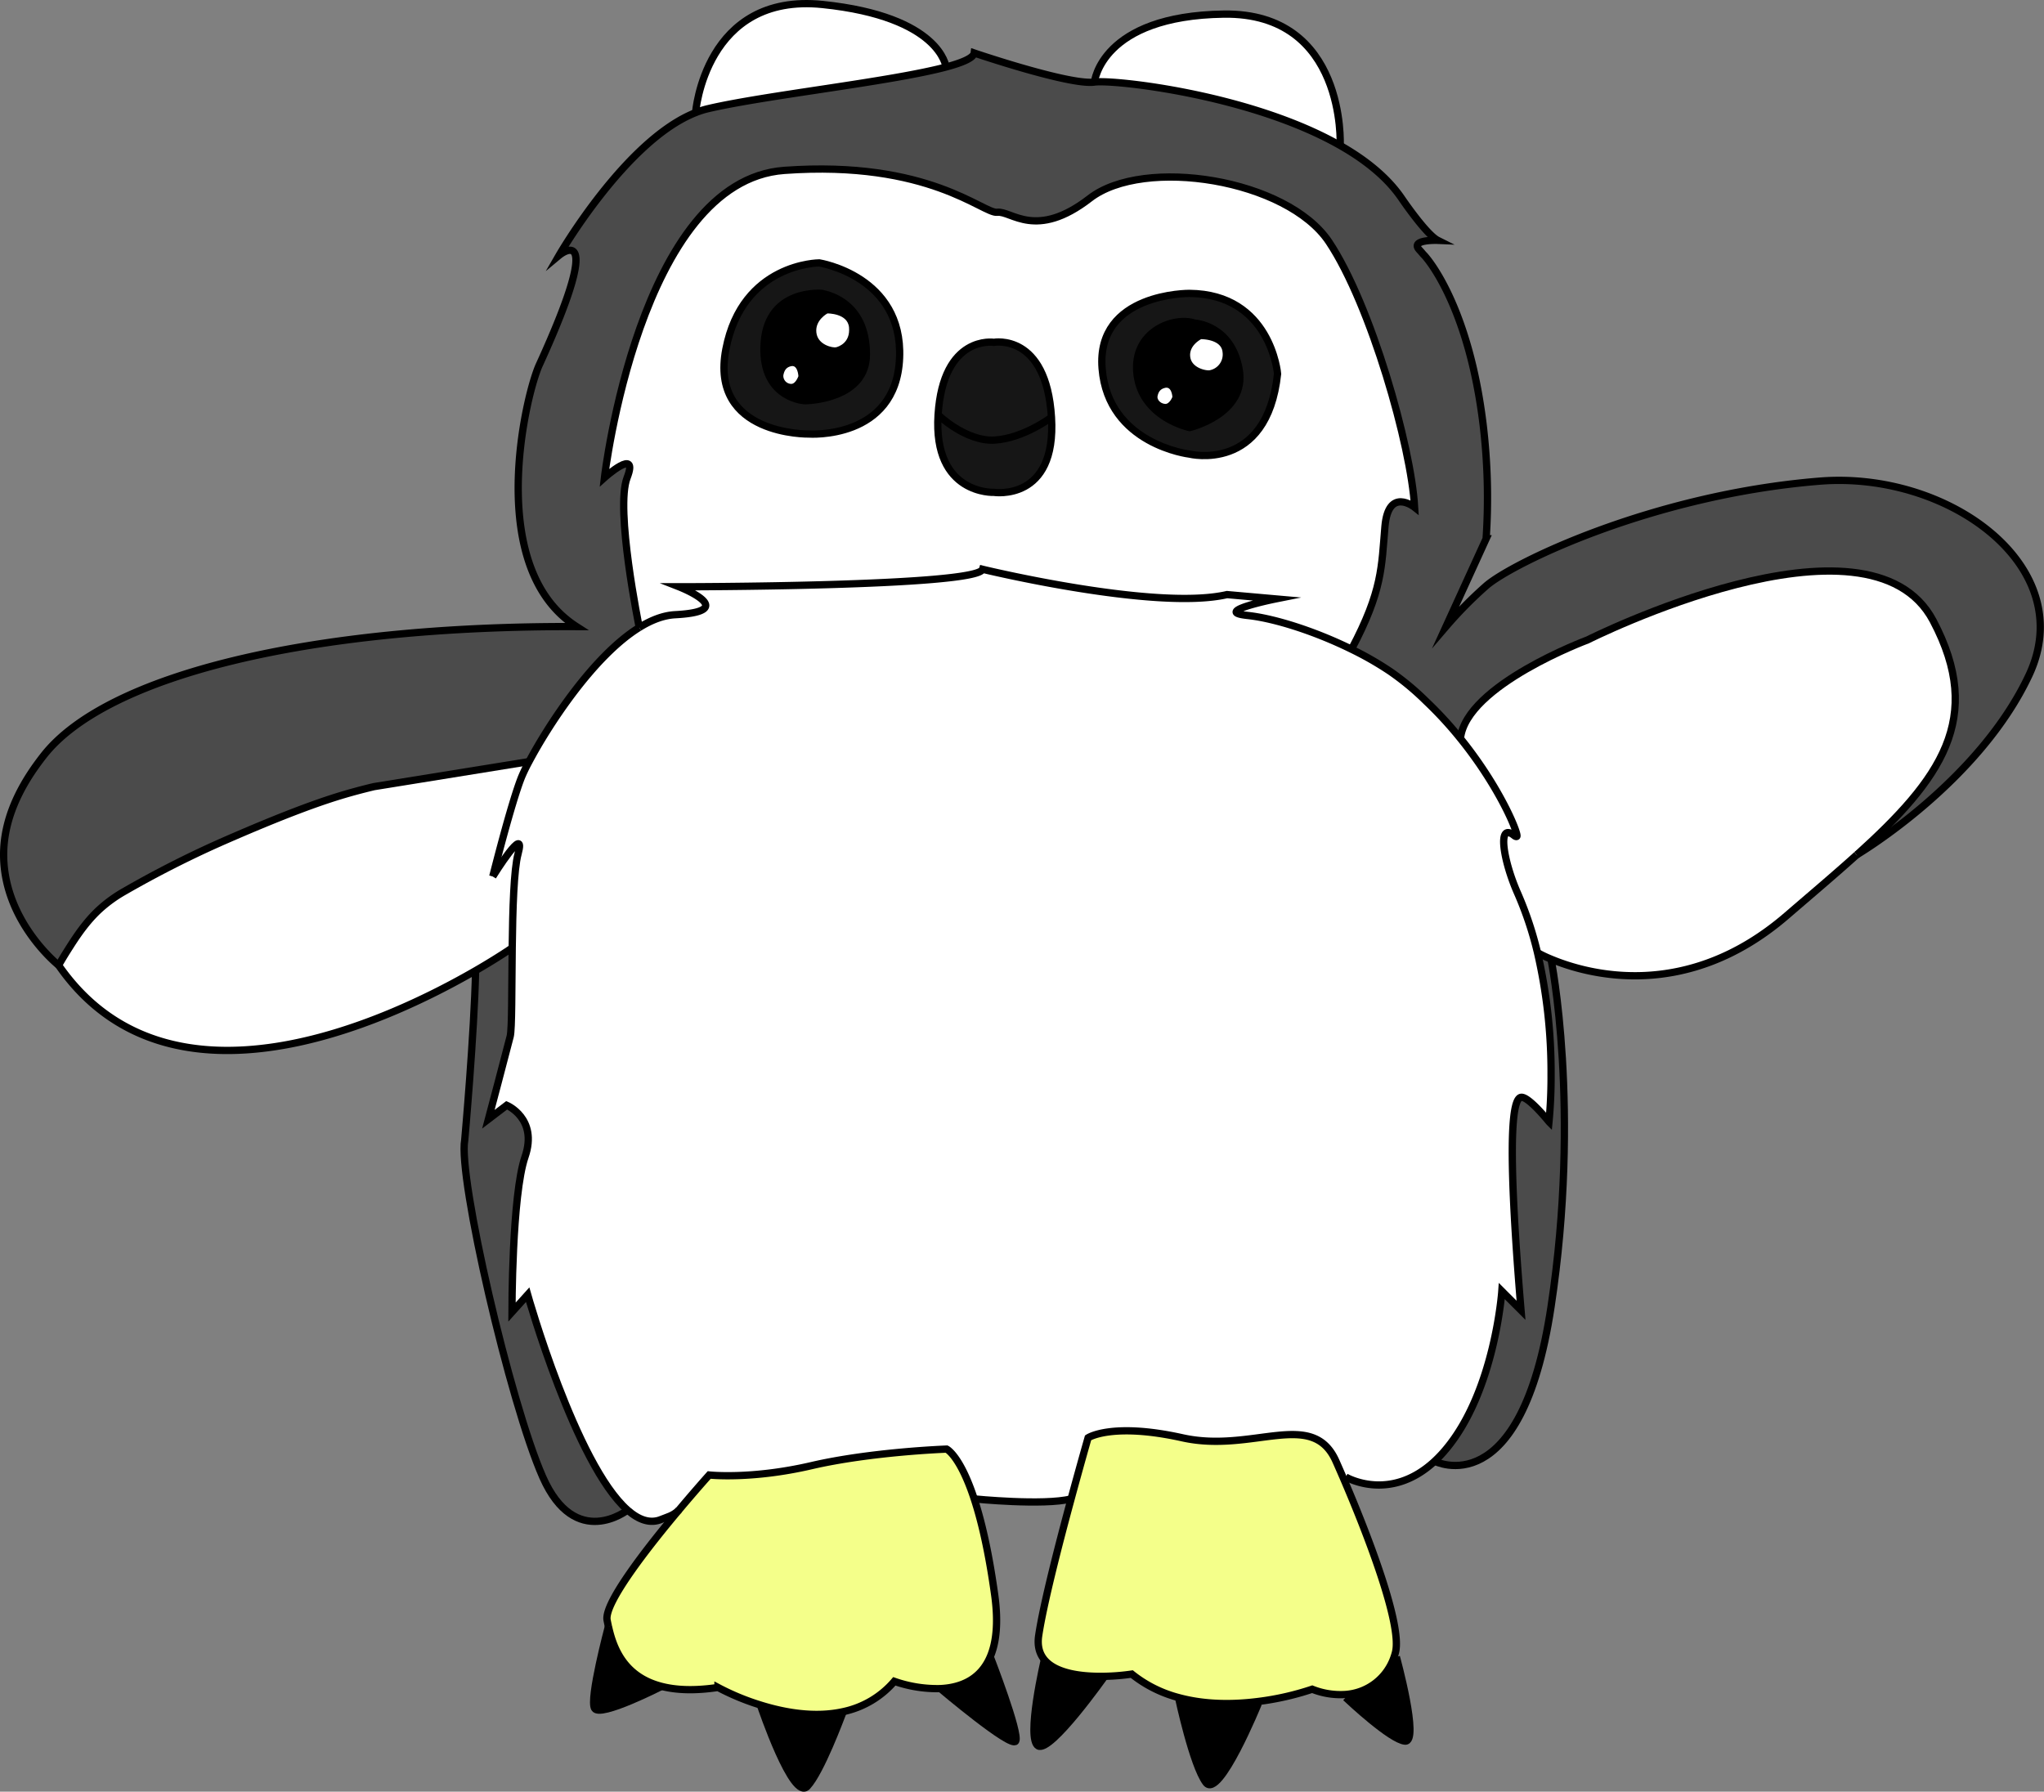 <svg xmlns="http://www.w3.org/2000/svg" viewBox="0 0 842.91 738.94"><rect x="0" y="0" width="842.91" height="738.94" fill="#808080" stroke="none"/><defs><style>.cls-1{fill:#fff;}.cls-2{fill:#4b4b4b;}.cls-3{fill:#f4ff8a;}.cls-4{fill:#161616;}.cls-5,.cls-6{fill:none;stroke:#000;stroke-miterlimit:10;}.cls-5{stroke-width:3px;}</style></defs><title>Asset 1Minervinha</title><g id="Layer_2" data-name="Layer 2"><g id="Layer_2-2" data-name="Layer 2"><path class="cls-1" d="M504.66,145.19a7.14,7.14,0,0,1-5.71,8c-1.42.31-8-.85-8.62-6s4.88-7.8,4.88-7.8S504.12,139.22,504.66,145.19Z"/><path class="cls-1" d="M480.42,159.45c3.38-.67,3.56,4.32,3.56,4.32s-1.24,3.48-3.56,3.31-3.92-2.15-3.56-3.81S477.93,160,480.42,159.45Z"/><path class="cls-1" d="M326.15,150.54c3.42-.73,3.6,4.68,3.6,4.68s-1.26,3.78-3.6,3.6a3.8,3.8,0,0,1-3.6-4.14C322.91,152.88,323.63,151.08,326.15,150.54Z"/><path class="cls-1" d="M350.63,135.06c.54,6.48-4.32,8.32-5.76,8.66s-8.06-.92-8.71-6.5,4.93-8.46,4.93-8.46S350.09,128.58,350.63,135.06Z"/><path class="cls-1" d="M797.21,256c21.27,40.23,3.07,65.33-31.5,96.53l0,0c-8.73,7.88-18.5,16.14-28.94,25.13-41.57,35.79-82.48,24-97.06,17.88a52.6,52.6,0,0,1-5.6-2.66,144.23,144.23,0,0,0-8.22-24.58c-5.76-13-8.64-29.52-1.44-23.76.51.41.88.53,1.12.41,1-.49-6.64-19.88-23.27-40.44,2.35-22,52.39-40.61,52.39-40.61S770.57,205.62,797.21,256Z"/><path class="cls-1" d="M339.29,1.86c48.6,5,50.81,25.73,50.81,25.73C367,33.77,315.59,39.29,292,44.82a35.4,35.4,0,0,0-5.16,1.64h0S290.69-3.18,339.29,1.86Z"/><path class="cls-1" d="M504.7,5.82c50.56-.72,48,54.09,48,54.09-37.07-21.1-93.46-27.25-101.3-26.13C451.37,33.78,454.13,6.54,504.7,5.82Z"/><path class="cls-1" d="M583.37,209.22s-10.8-8.64-12.24,7.92-.94,26.36-13.79,50.62c-14.83-7.29-31.43-12.66-42.73-13.9-1.1-.12-4.68-.49-4.79-1.4-.24-2.13,16.31-5.44,16.31-5.44L506,245.22c-29.52,6.84-100.8-10.44-100.8-10.44C403,242,280,242,280,242s25.8,10.08-1.56,11.52c-4.87.26-9.87,2.2-14.83,5.28-.12-.6-10-48.92-5-61.8s-9.36,0-9.36,0,14.4-122.4,74.16-126.72,82.08,18,87.84,17.28,15.84,11.52,38.16-5.76,81.36-7.92,98.64,18S581.93,184,583.37,209.22Zm-56.52-55.11S524,121.28,490.49,121c0,0-38.52-.31-36,31s36,35.28,36,35.28S522.53,195.13,526.85,154.11Zm-117,49s25.92,3.88,23.76-31-23.76-30.92-23.76-30.92-20.88-3.24-23,29.88S409.85,203.1,409.85,203.1ZM371,147.66c1.44-33.84-33.12-39.24-33.12-39.24s-31.68,0-38.52,35.64S333.53,179,333.53,179,369.53,181.5,371,147.66Z"/><path class="cls-1" d="M203.22,361.48c.5-.8,14-22.42,10.43-9.34-1.74,6.43-2.22,22.85-2.41,38.76,0,0-5.63,3.93-15.07,9.39-35.82,20.72-126.42,63.53-172-2.19.76-1.35,1.92-3.34,3.41-5.71,3.23-5.12,7.2-11.41,12.91-16.85a56.5,56.5,0,0,1,10.8-7.92,427.51,427.51,0,0,1,39.6-20.16c33.66-14.79,47.74-19,57.6-21.6,2.41-.63,4.41-1.12,5.76-1.44l63.92-10.32a70.4,70.4,0,0,0-3.08,6.36C210.84,331.09,203.45,360.56,203.22,361.48Z"/><path class="cls-1" d="M602.26,304.55c16.63,20.56,24.24,39.95,23.27,40.44-.24.12-.61,0-1.12-.41-7.2-5.76-4.32,10.8,1.44,23.76a144.23,144.23,0,0,1,8.22,24.58,218.44,218.44,0,0,1,5.6,50.28,192.66,192.66,0,0,1-.86,19.46s-8.46-10.58-11.52-10.08c-5.92,1-3.55,45.27,0,87.84l-7.92-7.92s-2.88,41-23,65.16a53,53,0,0,1-4.71,5c-18.63,17.25-36.69,6.5-36.69,6.5l-1,.41c-1.05-2.46-2.05-4.76-3-6.85-9.72-22-34.2-3.24-63.36-9.72s-38.88,0-38.88,0-3.16,10.94-7,25.2c-11.34,2.87-39.94,0-39.94,0-5.89-17.94-11.36-20.52-11.36-20.52s-31,1.08-55.8,6.84-42.12,3.84-42.12,3.84S287,614.4,280,622.74c-2.49,2.45-5.08,2.94-7.2,3.84-4.62,2-9.35.29-14-3.8-21.43-18.84-41.2-88.84-41.2-88.84l-6.48,7.2s0-48.24,5.4-64.08S209,455.82,209,455.82l-7.56,5.76s7.56-28.44,9-34.2c.74-3,.62-19.44.83-36.48.19-15.91.67-32.33,2.41-38.76,3.53-13.08-9.93,8.54-10.43,9.34.23-.92,7.62-30.39,11.87-41a70.4,70.4,0,0,1,3.08-6.36c7.58-14.29,26.2-43.38,45.45-55.31h0c5-3.08,10-5,14.83-5.28C305.81,252.06,280,242,280,242s123,0,125.16-7.2c0,0,71.28,17.28,100.8,10.44l20.16,1.8s-16.55,3.31-16.31,5.44c.11.91,3.69,1.28,4.79,1.4,11.3,1.24,27.9,6.61,42.73,13.9a132.17,132.17,0,0,1,15.95,9.14,109.74,109.74,0,0,1,14.76,12.24A157.07,157.07,0,0,1,602.26,304.55Z"/><path class="cls-2" d="M750.41,198.42c53.28-4.32,107.28,35.28,86.4,79.92-20.55,43.94-69.58,73.3-71.1,74.21,34.57-31.2,52.77-56.3,31.5-96.53-26.64-50.4-142.56,7.92-142.56,7.92s-50,18.59-52.39,40.61a157.07,157.07,0,0,0-14.21-15.41,109.74,109.74,0,0,0-14.76-12.24,132.17,132.17,0,0,0-15.95-9.14c12.85-24.26,12.35-34.06,13.79-50.62s12.24-7.92,12.24-7.92c-1.44-25.2-18-83.52-35.28-109.44s-76.32-35.28-98.64-18-32.4,5-38.16,5.76-28.08-21.6-87.84-17.28S249.29,197,249.29,197s14.4-13,9.36,0,4.85,61.2,5,61.8h0c-19.25,11.93-37.87,41-45.45,55.31l-63.92,10.32c-1.35.32-3.35.81-5.76,1.44-9.86,2.57-23.94,6.81-57.6,21.6a427.51,427.51,0,0,0-39.6,20.16,56.5,56.5,0,0,0-10.8,7.92c-5.71,5.44-9.68,11.73-12.91,16.85-1.49,2.37-2.65,4.36-3.41,5.71,0,0-22-17.47-22.66-44.46C1.07,335.17,11.45,320,17.93,311.7c26-33.33,110.26-53.67,219.84-53.28a44.42,44.42,0,0,1-7.2-5.76c-28.51-28.18-13.39-90.74-8.16-102.19,28.32-62,8.16-45.17,8.16-45.17s27.37-47.47,56.28-58.84A35.4,35.4,0,0,1,292,44.82c23.58-5.53,75-11,98.09-17.23,7-1.87,11.41-3.8,11.67-5.81,0,0,39.52,13.44,49.6,12,7.84-1.12,64.23,5,101.3,26.13,10.57,6,19.56,13.24,25.42,21.87,0,0,10.08,14.88,14.88,17.28,0,0-11.52-.48-7.68,3.84,1,1.11,1.69,2,1.76,2,1,.81,18.67,20.42,24.64,70.43a253.5,253.5,0,0,1,1.2,46.8l-16.56,36.24a169.7,169.7,0,0,1,16.56-16.8C623.35,232.4,681.23,204,750.41,198.42Z"/><path class="cls-2" d="M639.67,395.58s12.46,61.32,0,143.4-48,63.66-48,63.66a53,53,0,0,0,4.71-5c20.16-24.12,23-65.16,23-65.16l7.92,7.92c-3.55-42.57-5.92-86.87,0-87.84,3.06-.5,11.52,10.08,11.52,10.08a192.66,192.66,0,0,0,.86-19.46,218.44,218.44,0,0,0-5.6-50.28A52.6,52.6,0,0,0,639.67,395.58Z"/><path d="M575.83,683.34s9.7,35.28,3.58,34.74c-5.83-.52-22.79-16.38-24.36-17.87l-.14-1.38a22.8,22.8,0,0,0,20-15.5Z"/><path class="cls-3" d="M554,609.55c10,23.27,24.43,60.59,21.5,72-.16.6-.33,1.2-.54,1.79a22.8,22.8,0,0,1-20,15.5,31.53,31.53,0,0,1-13.78-2.17,114.17,114.17,0,0,1-22.31,5.06c-9.77,1.24-21.55,1.45-32.8-1.62a51.85,51.85,0,0,1-19.29-9.68,89.6,89.6,0,0,1-11.19.92c-8.61.18-19.87-.87-24.85-6.84-2-2.42-3-5.64-2.36-9.92,1.91-12.85,8.26-37.53,13.38-56.4,3.86-14.26,7-25.2,7-25.2s9.72-6.48,38.88,0,53.64-12.24,63.36,9.72C551.9,604.79,552.9,607.09,554,609.55Z"/><path class="cls-4" d="M490.49,121c33.48.31,36.36,33.14,36.36,33.14-4.32,41-36.36,33.15-36.36,33.15s-33.48-4-36-35.28S490.49,121,490.49,121Zm.12,55.33s23.64-5.6,20.4-24-18.36-19.08-18.36-19.08c-8.34-2.88-25.92,3.24-23.76,21.16S490.61,176.3,490.61,176.3Z"/><path d="M518.82,701.72l.11.85s-16.2,39.81-21.6,32.61S486,700.1,486,700.1C497.27,703.17,509.05,703,518.82,701.72Z"/><path d="M511,152.34c3.24,18.36-20.4,24-20.4,24s-19.56-4-21.72-21.88,15.42-24,23.76-21.16C492.65,133.26,507.77,134,511,152.34Zm-12.06.83a7.14,7.14,0,0,0,5.71-8c-.54-6-9.45-5.81-9.45-5.81s-5.52,2.66-4.88,7.8S497.53,153.48,499,153.17Zm-15,10.6s-.18-5-3.56-4.32c-2.49.5-3.21,2.16-3.56,3.82s1.24,3.65,3.56,3.81S484,163.77,484,163.77Z"/><path d="M430.69,684.5c5,6,16.24,7,24.85,6.84,0,0-22.29,31.6-27.4,28.72S430.69,684.5,430.69,684.5Z"/><path class="cls-4" d="M433.61,172.1c2.16,34.88-23.76,31-23.76,31s-25.2,1.08-23-32c0,0,11.52,11.16,23.4,10.44S433.61,172.1,433.61,172.1Z"/><path class="cls-4" d="M433.61,172.1s-11.52,8.68-23.4,9.4-23.4-10.44-23.4-10.44c2.16-33.12,23-29.88,23-29.88S431.45,137.22,433.61,172.1Z"/><path d="M408.37,683.34s12.28,31.67,10.48,34.74-31-21.64-31-21.64C395.84,696.05,404.23,693,408.37,683.34Z"/><path class="cls-3" d="M313.57,703.18a100.3,100.3,0,0,1-17.48-7.24c-9.74,1.46-17.33,1.09-23.28-.44-15.86-4.06-20.05-16.41-21.9-24.71h0c-.21-.91-.38-1.77-.54-2.56-1.4-7,16.73-30.11,29.64-45.48,7-8.34,12.48-14.4,12.48-14.4s17.28,1.92,42.12-3.84,55.8-6.84,55.8-6.84,5.47,2.58,11.36,20.52c2.92,8.89,5.94,21.54,8.44,39.52,1.61,11.55.66,19.81-1.84,25.64-4.14,9.69-12.53,12.71-20.53,13.1a53.6,53.6,0,0,1-19-3,38.13,38.13,0,0,1-21.09,12.5C335.91,708.55,323.35,706.24,313.57,703.18Z"/><path class="cls-4" d="M337.85,108.42s34.56,5.4,33.12,39.24S333.53,179,333.53,179s-41,.72-34.2-34.92S337.85,108.42,337.85,108.42Zm19.44,37.8c0-18-11.16-23.76-18.36-25.2,0,0-22-2.07-23.76,20s14.76,24.26,16.92,24.26S357.29,164.22,357.29,146.22Z"/><path d="M338.93,121c7.2,1.44,18.36,7.2,18.36,25.2s-23,19.08-25.2,19.08-18.72-2.16-16.92-24.26S338.93,121,338.93,121Zm5.94,22.7c1.44-.34,6.3-2.18,5.76-8.66s-9.54-6.3-9.54-6.3-5.58,2.88-4.93,8.46S343.43,144.06,344.87,143.72Zm-15.12,11.5s-.18-5.41-3.6-4.68c-2.52.54-3.24,2.34-3.6,4.14a3.8,3.8,0,0,0,3.6,4.14C328.49,159,329.75,155.22,329.75,155.22Z"/><path d="M347.72,705.92c-1,2.59-9.25,24.89-14.83,30.84-5.83,6.24-18.94-32.45-19.32-33.58C323.35,706.24,335.91,708.55,347.72,705.92Z"/><path d="M272.81,695.5h0s-25.32,13-27.6,9.07,5.52-33.11,5.7-33.79C252.76,679.09,257,691.44,272.81,695.5Z"/><path class="cls-2" d="M258.81,622.78s-21.52,16.93-35-13.64-35-123.68-32.16-139c0,0,3.91-43.62,4.48-69.81,9.44-5.46,15.07-9.39,15.07-9.39-.21,17-.09,33.5-.83,36.48-1.44,5.76-9,34.2-9,34.2l7.56-5.76s13,5.4,7.56,21.24-5.4,64.08-5.4,64.08l6.48-7.2S237.38,603.94,258.81,622.78Z"/><path class="cls-5" d="M250.91,670.79c1.85,8.3,6,20.65,21.9,24.71,5.95,1.53,13.54,1.9,23.28.44a100.3,100.3,0,0,0,17.48,7.24c9.78,3.06,22.34,5.37,34.15,2.74a38.13,38.13,0,0,0,21.09-12.5,53.6,53.6,0,0,0,19,3c8-.39,16.39-3.41,20.53-13.1,2.5-5.83,3.45-14.09,1.84-25.64-2.5-18-5.52-30.63-8.44-39.52-5.89-17.94-11.36-20.52-11.36-20.52s-31,1.08-55.8,6.84-42.12,3.84-42.12,3.84S287,614.4,280,622.74c-12.91,15.37-31,38.48-29.64,45.48.16.79.33,1.65.54,2.56"/><path class="cls-5" d="M441.71,618.18c3.86-14.26,7-25.2,7-25.2s9.72-6.48,38.88,0,53.64-12.24,63.36,9.72c.93,2.09,1.93,4.39,3,6.85,10,23.27,24.43,60.59,21.5,72-.16.6-.33,1.2-.54,1.79a22.8,22.8,0,0,1-20,15.5,31.53,31.53,0,0,1-13.78-2.17,114.17,114.17,0,0,1-22.31,5.06c-9.77,1.24-21.55,1.45-32.8-1.62a51.85,51.85,0,0,1-19.29-9.68,89.6,89.6,0,0,1-11.19.92c-8.61.18-19.87-.87-24.85-6.84-2-2.42-3-5.64-2.36-9.92C430.24,661.73,436.59,637.05,441.71,618.18Z"/><path class="cls-5" d="M486,700.1s5.91,27.88,11.31,35.08,21.6-32.61,21.6-32.61"/><path class="cls-5" d="M554.93,700.1l.12.11c1.57,1.49,18.53,17.35,24.36,17.87,6.12.54-3.58-34.74-3.58-34.74"/><path class="cls-5" d="M430.69,684.5s-7.66,32.68-2.55,35.56,27.4-28.72,27.4-28.72"/><path class="cls-5" d="M408.37,683.34s12.28,31.67,10.48,34.74-31-21.64-31-21.64"/><path class="cls-5" d="M347.81,705.67l-.09.25c-1,2.59-9.25,24.89-14.83,30.84-5.83,6.24-18.94-32.45-19.32-33.58v0"/><path class="cls-5" d="M250.91,670.78h0c-.18.68-7.95,29.88-5.7,33.79s27.6-9.07,27.6-9.07"/><path class="cls-5" d="M401.77,618.18s28.6,2.87,39.94,0"/><path class="cls-5" d="M203.21,361.5v0c.5-.8,14-22.42,10.43-9.34-1.74,6.43-2.22,22.85-2.41,38.76-.21,17-.09,33.5-.83,36.48-1.44,5.76-9,34.2-9,34.2l7.56-5.76s13,5.4,7.56,21.24-5.4,64.08-5.4,64.08l6.48-7.2s19.77,70,41.2,88.84c4.65,4.09,9.38,5.77,14,3.8,2.12-.9,4.71-1.39,7.2-3.84"/><path class="cls-5" d="M263.62,258.79c-19.25,11.93-37.87,41-45.45,55.31a70.4,70.4,0,0,0-3.08,6.36c-4.25,10.63-11.64,40.1-11.87,41"/><path class="cls-5" d="M554.93,609.14s18.06,10.75,36.69-6.5a53,53,0,0,0,4.71-5c20.16-24.12,23-65.16,23-65.16l7.92,7.92c-3.55-42.57-5.92-86.87,0-87.84,3.06-.5,11.52,10.08,11.52,10.08a192.66,192.66,0,0,0,.86-19.46,218.44,218.44,0,0,0-5.6-50.28,144.23,144.23,0,0,0-8.22-24.58c-5.76-13-8.64-29.52-1.44-23.76.51.41.88.53,1.12.41,1-.49-6.64-19.88-23.27-40.44a157.07,157.07,0,0,0-14.21-15.41,109.74,109.74,0,0,0-14.76-12.24,132.17,132.17,0,0,0-15.95-9.14c-14.83-7.29-31.43-12.66-42.73-13.9-1.1-.12-4.68-.49-4.79-1.4-.24-2.13,16.31-5.44,16.31-5.44L506,245.22c-29.52,6.84-100.8-10.44-100.8-10.44C403,242,280,242,280,242s25.8,10.08-1.56,11.52c-4.87.26-9.87,2.2-14.83,5.28"/><path class="cls-5" d="M263.62,258.79h0c-.12-.6-10-48.92-5-61.8s-9.36,0-9.36,0,14.4-122.4,74.16-126.72,82.08,18,87.84,17.28,15.84,11.52,38.16-5.76,81.36-7.92,98.64,18S581.93,184,583.37,209.22c0,0-10.8-8.64-12.24,7.92s-.94,26.36-13.79,50.62"/><path class="cls-5" d="M433.61,172.1c-2.16-34.88-23.76-30.92-23.76-30.92s-20.88-3.24-23,29.88,23,32,23,32S435.77,207,433.61,172.1Z"/><path class="cls-5" d="M386.81,171.06s11.52,11.16,23.4,10.44,23.4-9.4,23.4-9.4"/><path class="cls-5" d="M337.85,108.42s-31.68,0-38.52,35.64S333.53,179,333.53,179s36,2.52,37.44-31.32S337.85,108.42,337.85,108.42Z"/><path class="cls-5" d="M338.93,121s-22-2.07-23.76,20,14.76,24.26,16.92,24.26,25.2-1.08,25.2-19.08S346.13,122.46,338.93,121Z"/><path class="cls-5" d="M490.49,121s-38.52-.31-36,31,36,35.28,36,35.28,32,7.87,36.36-33.15C526.85,154.11,524,121.28,490.49,121Z"/><path class="cls-5" d="M492.65,133.26s15.12.72,18.36,19.08-20.4,24-20.4,24-19.56-4-21.72-21.88S484.31,130.38,492.65,133.26Z"/><path class="cls-6" d="M341.09,128.76s9-.18,9.54,6.3-4.32,8.32-5.76,8.66-8.06-.92-8.71-6.5S341.09,128.76,341.09,128.76Z"/><path class="cls-6" d="M326.15,150.54c3.42-.73,3.6,4.68,3.6,4.68s-1.26,3.78-3.6,3.6a3.8,3.8,0,0,1-3.6-4.14C322.91,152.88,323.63,151.08,326.15,150.54Z"/><path class="cls-6" d="M495.21,139.38s8.91-.16,9.45,5.81a7.14,7.14,0,0,1-5.71,8c-1.42.31-8-.85-8.62-6S495.21,139.38,495.21,139.38Z"/><path class="cls-6" d="M480.42,159.45c3.38-.67,3.56,4.32,3.56,4.32s-1.24,3.48-3.56,3.31-3.92-2.15-3.56-3.81S477.93,160,480.42,159.45Z"/><path class="cls-5" d="M211.24,390.9s-5.63,3.93-15.07,9.39c-35.82,20.72-126.42,63.53-172-2.19.76-1.35,1.92-3.34,3.41-5.71,3.23-5.12,7.2-11.41,12.91-16.85a56.5,56.5,0,0,1,10.8-7.92,427.51,427.51,0,0,1,39.6-20.16c33.66-14.79,47.74-19,57.6-21.6,2.41-.63,4.41-1.12,5.76-1.44l63.92-10.32"/><path class="cls-5" d="M765.71,352.55c34.57-31.2,52.77-56.3,31.5-96.53-26.64-50.4-142.56,7.92-142.56,7.92s-50,18.59-52.39,40.61h0"/><path class="cls-5" d="M634.07,392.92a52.6,52.6,0,0,0,5.6,2.66c14.58,6.09,55.49,17.91,97.06-17.88,10.44-9,20.21-17.25,28.94-25.13"/><path class="cls-5" d="M765.67,352.57l0,0c1.52-.91,50.55-30.27,71.1-74.21,20.88-44.64-33.12-84.24-86.4-79.92-69.18,5.61-127.06,34-137.52,43.2a169.7,169.7,0,0,0-16.56,16.8l16.56-36.24a253.5,253.5,0,0,0-1.2-46.8c-6-50-23.66-69.62-24.64-70.43-.07-.06-.77-.94-1.76-2-3.84-4.32,7.68-3.84,7.68-3.84-4.8-2.4-14.88-17.28-14.88-17.28-5.86-8.63-14.85-15.86-25.42-21.87-37.07-21.1-93.46-27.25-101.3-26.13-10.08,1.44-49.6-12-49.6-12-.26,2-4.67,3.94-11.67,5.81C367,33.77,315.59,39.29,292,44.82a35.4,35.4,0,0,0-5.16,1.64c-28.91,11.37-56.28,58.84-56.28,58.84s20.16-16.8-8.16,45.17c-5.23,11.45-20.35,74,8.16,102.19a44.42,44.42,0,0,0,7.2,5.76C128.19,258,43.92,278.37,17.93,311.7,11.45,320,1.07,335.17,1.51,353.64c.65,27,22.66,44.46,22.66,44.46"/><path class="cls-5" d="M258.81,622.78s-21.52,16.93-35-13.64-35-123.68-32.16-139c0,0,3.91-43.62,4.48-69.81"/><path class="cls-5" d="M591.62,602.64s35.59,18.42,48-63.66,0-143.4,0-143.4"/><path class="cls-5" d="M286.85,46.45s3.84-49.63,52.44-44.59S390.1,27.59,390.1,27.59"/><path class="cls-5" d="M552.67,59.91s2.59-54.81-48-54.09-53.33,28-53.33,28"/></g></g></svg>